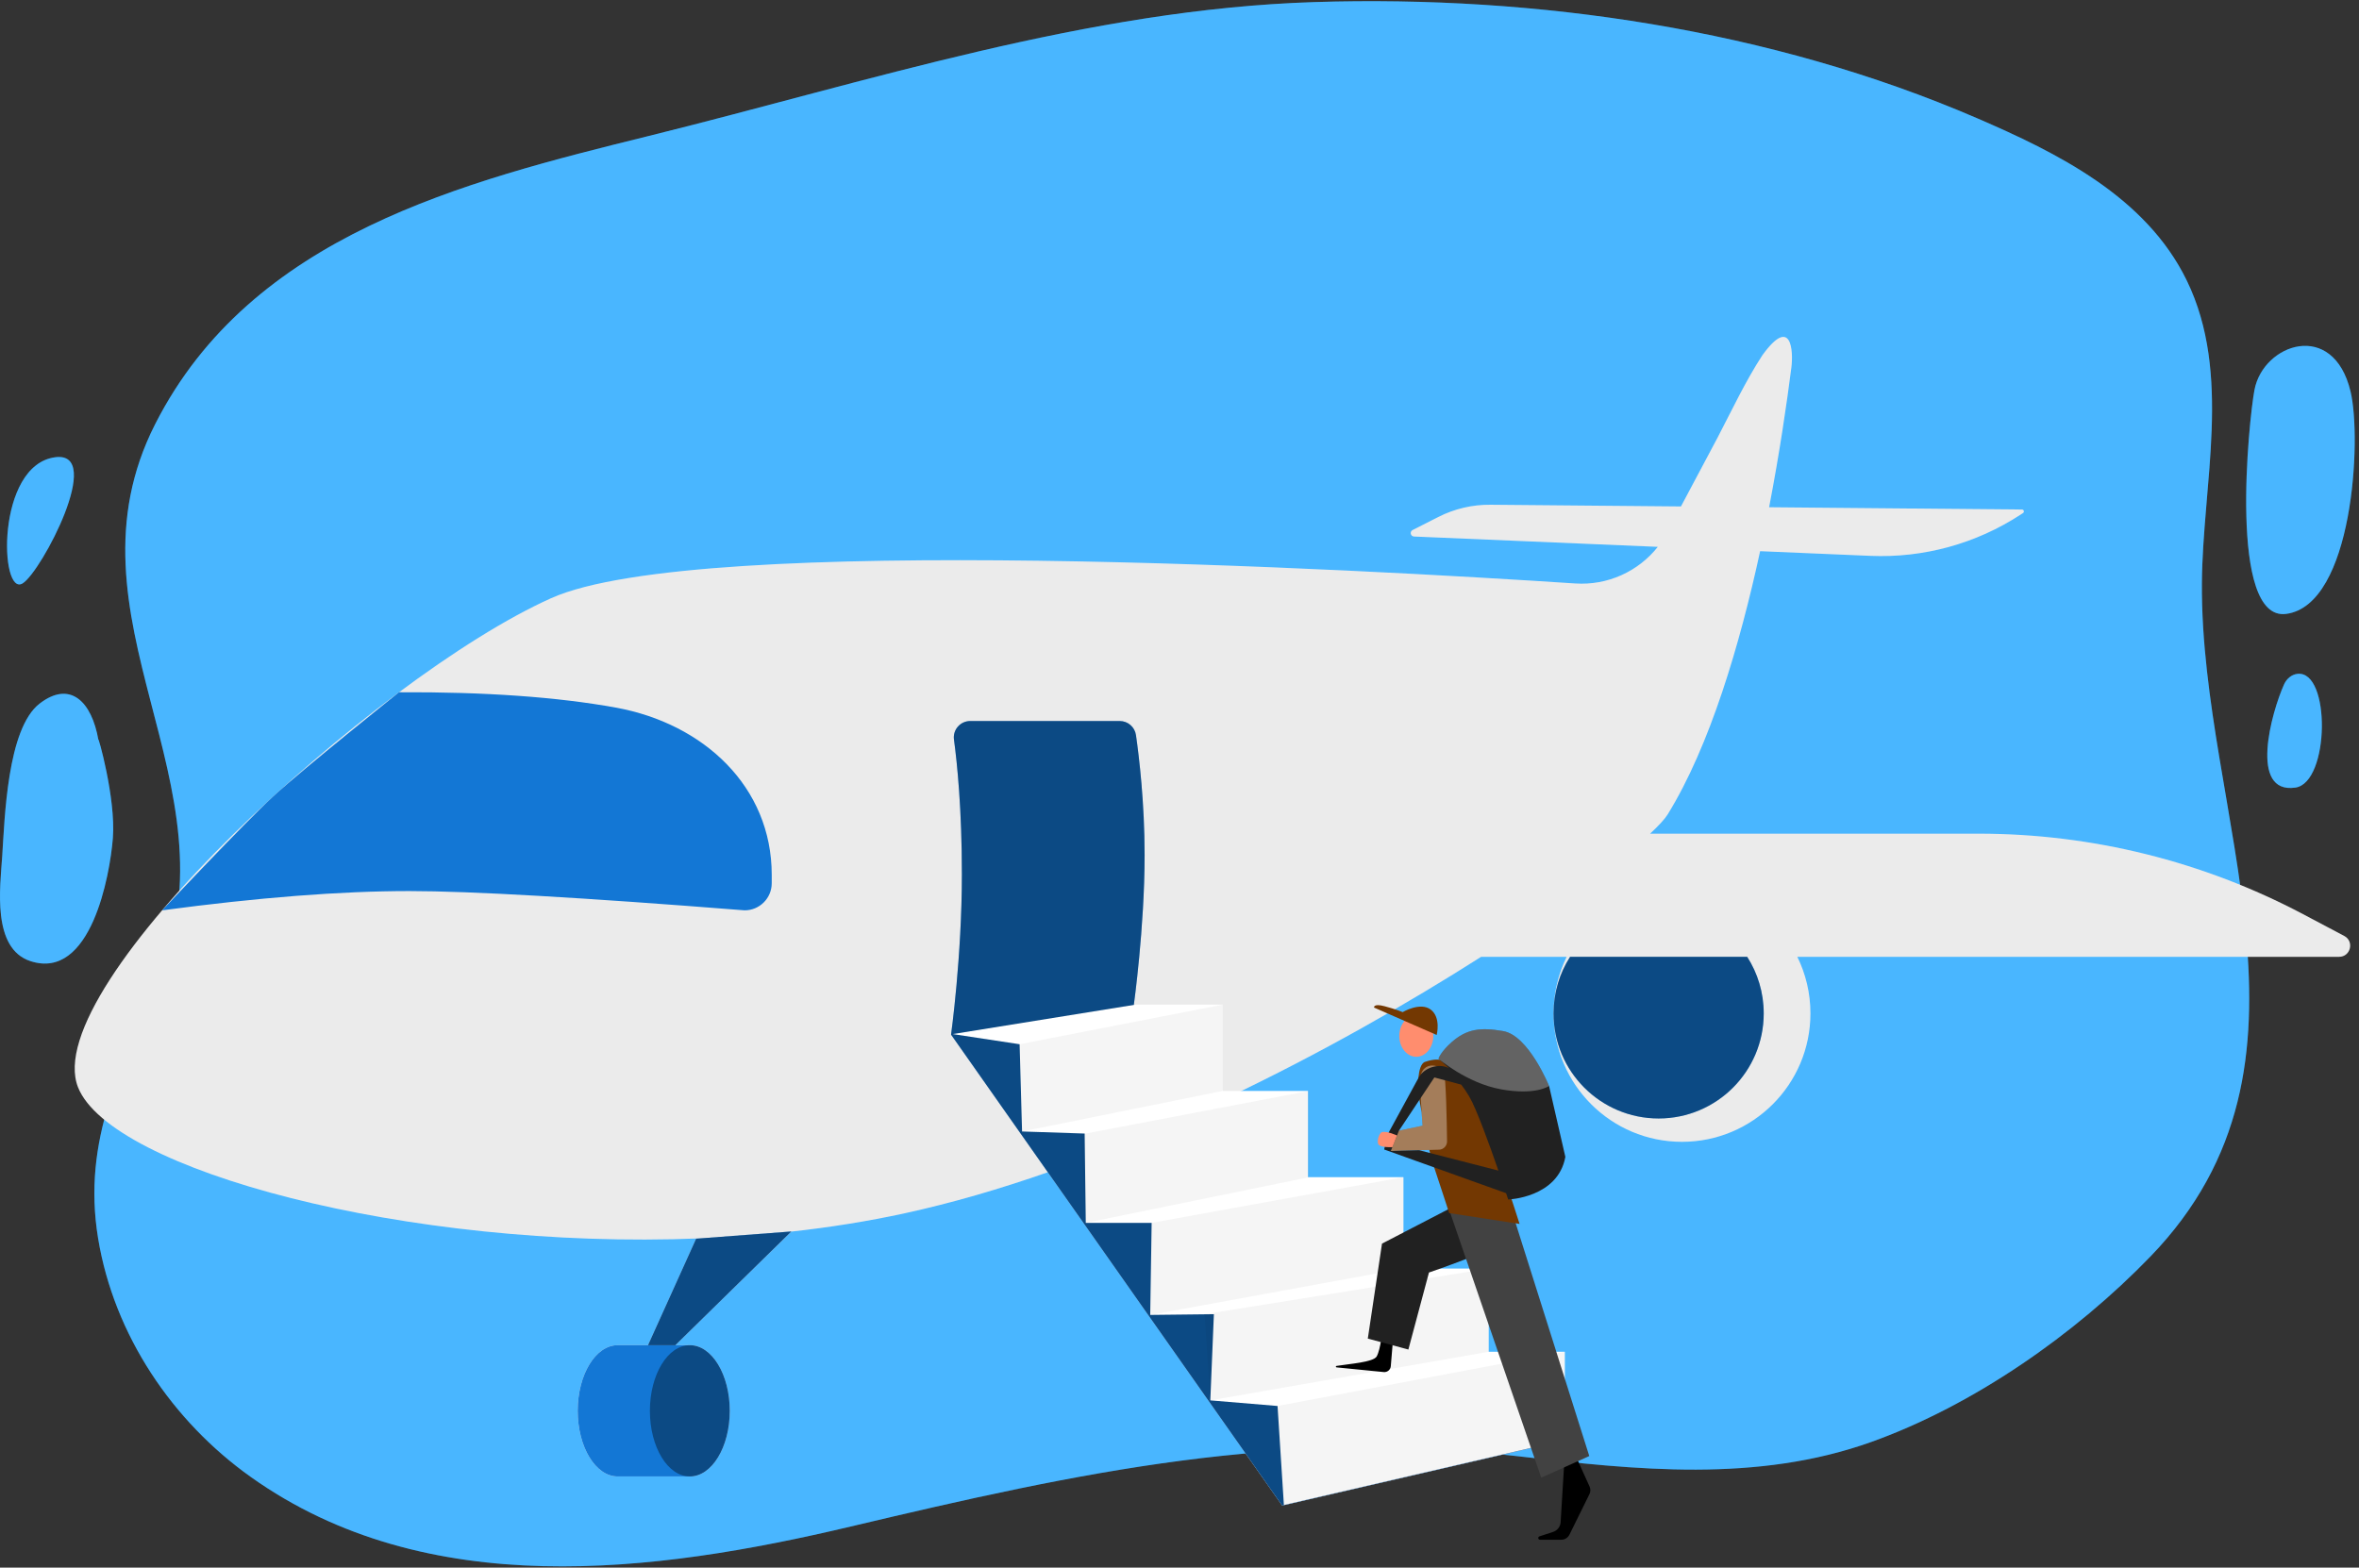 <?xml version="1.0" encoding="UTF-8"?>
<svg width="495px" height="329px" viewBox="0 0 495 329" version="1.1" xmlns="http://www.w3.org/2000/svg" xmlns:xlink="http://www.w3.org/1999/xlink">
    <rect x="0" y="0" width="495" height="329" fill="#333333" stroke="none"/>
    <!-- Generator: Sketch 59.1 (86144) - https://sketch.com -->
    <title>Illustrations/Onboarding 2</title>
    <desc>Created with Sketch.</desc>
    <defs>
        <path d="M275.836,43.435 C322.489,41.964 371.615,49.154 414.795,67.785 C431.583,75.029 450.297,84.241 458.87,101.89 C468.419,121.55 462.165,144.588 462.034,165.447 C461.728,214.097 490.604,265.944 451.261,306.672 C435.372,323.122 414.007,337.97 392.726,345.6 C368.669,354.227 343.284,351.503 318.506,348.619 C268.851,342.838 226.707,351.937 178.523,363.366 C137.349,373.134 89.562,379.27 52.587,352.94 C36.231,341.292 23.93,323.251 20.579,302.855 C17.161,282.061 25.662,266.698 33.32,248.312 C50.333,207.468 11.888,172.65 32.576,131.979 C52.772,92.279 97.312,81.136 136.168,71.526 C182.151,60.153 228.22,44.936 275.836,43.435 Z M8.314,190.661 C14.718,185.728 19.248,190.215 20.654,198.311 C20.411,196.806 24.352,210.468 23.683,218.911 C23.066,226.709 19.078,248.831 6.404,244.716 C-1.742,242.071 0.034,229.163 0.461,222.748 C0.988,214.863 1.481,195.927 8.314,190.661 Z M482.061,184.422 C489.112,183.602 488.871,207.242 481.661,208.291 C471.872,209.715 476.608,192.549 479.277,186.628 C479.8,185.468 480.829,184.567 482.061,184.422 Z M473.069,124.809 C474.925,115.12 489.592,110.011 493.227,125.163 C495.611,135.098 493.753,169.994 479.711,171.84 C467.517,173.443 471.86,131.129 473.069,124.809 Z M11.609,138.959 C22.018,137.625 8.739,162.888 4.782,165.415 C-0.074,168.513 -0.912,140.565 11.609,138.959 Z" id="path-1"></path>
    </defs>
    <g id="Page-1" stroke="none" stroke-width="1" fill="none" fill-rule="evenodd">
        <g id="Slide-1" transform="translate(-40, -111)">
            <g id="Carousel" transform="translate(40, 40)">
                <g id="Illustrations/Onboarding-2" transform="translate(0, 28)">
                    <g id="Onboarding-v.2">
                        <g id="_Overrides/Illustrations/Background/5-blobs">
                            <g id="Background">
                                <use fill="#0099FF" xlink:href="#path-1"></use>
                                <use fill-opacity="0.13" fill="#FFFFFF" style="mix-blend-mode: saturation;" xlink:href="#path-1"></use>
                                <use fill-opacity="0.18" fill="#FFFFFF" style="mix-blend-mode: lighten;" xlink:href="#path-1"></use>
                            </g>
                        </g>
                        <g id="Plane" transform="translate(15.68, 110.898)">
                            <g id="Plain" transform="translate(0, 2.808)">
                                <path d="M150.37,187.77 L126.013,211.625 L120.291,211.625 L120.298,211.609 L113.922,211.609 C109.294,211.609 105.544,217.776 105.544,225.383 C105.544,232.99 109.294,239.157 113.922,239.157 L129.069,239.157 C133.695,239.157 137.447,232.991 137.447,225.383 C137.447,217.775 133.695,211.609 129.069,211.609 C129.05,211.609 129.032,211.609 129.013,211.609 L126.029,211.609 L150.37,187.748 L130.394,189.258 L131.244,189.194 C69.541,191.691 7.598,174.738 0.706,157.507 C-7.814,136.207 62.901,71.455 99.964,54.841 C130.966,40.943 270.176,48.806 314.867,51.748 C321.651,52.195 328.092,49.237 332.19,44.059 L281.032,41.892 C280.293,41.862 280.077,40.869 280.736,40.534 L286.133,37.792 C289.518,36.072 293.268,35.191 297.066,35.225 L337.045,35.584 L344.701,21.187 C347.662,15.526 350.578,9.285 354.145,3.825 C360.242,-4.587 360.648,3.003 360.212,6.426 C359.259,13.877 357.749,24.277 355.54,35.75 L408.6,36.227 C408.997,36.231 409.149,36.747 408.816,36.964 L408.315,37.292 C398.974,43.395 387.958,46.422 376.81,45.95 L353.654,44.969 C349.394,64.598 343.138,85.807 334.264,100.2 C333.676,101.154 332.419,102.531 330.565,104.257 L399.507,104.257 C423.244,104.257 446.62,110.06 467.602,121.161 L476.224,125.723 C478.368,126.855 477.561,130.101 475.137,130.101 L361.459,130.101 C363.22,133.684 364.21,137.715 364.21,141.977 C364.21,156.861 352.144,168.927 337.26,168.927 C322.4,168.927 310.349,156.901 310.31,142.051 C310.31,142.028 310.31,142.005 310.31,141.982 C310.31,142.005 310.31,142.028 310.31,142.051 C310.31,137.713 311.3,133.683 313.061,130.101 L295.107,130.101 C279.913,139.786 261.406,150.384 241.527,159.828 L312.325,231.631 L253.371,245.264 L204.189,175.309 C194.16,178.814 184.087,181.761 174.186,183.919 C166.431,185.609 158.442,186.878 150.348,187.77 L126.013,211.625 L120.291,211.625 L130.394,189.258 L150.37,187.77 Z" id="Plane" fill="#FFFFFF"></path>
                                <path d="M150.37,187.77 L126.013,211.625 L120.291,211.625 L120.298,211.609 L113.922,211.609 C109.294,211.609 105.544,217.776 105.544,225.383 C105.544,232.99 109.294,239.157 113.922,239.157 L129.069,239.157 C133.695,239.157 137.447,232.991 137.447,225.383 C137.447,217.775 133.695,211.609 129.069,211.609 C129.05,211.609 129.032,211.609 129.013,211.609 L126.029,211.609 L150.37,187.748 L130.394,189.258 L131.244,189.194 C69.541,191.691 7.598,174.738 0.706,157.507 C-7.814,136.207 62.901,71.455 99.964,54.841 C130.966,40.943 270.176,48.806 314.867,51.748 C321.651,52.195 328.092,49.237 332.19,44.059 L281.032,41.892 C280.293,41.862 280.077,40.869 280.736,40.534 L286.133,37.792 C289.518,36.072 293.268,35.191 297.066,35.225 L337.045,35.584 L344.701,21.187 C347.662,15.526 350.578,9.285 354.145,3.825 C360.242,-4.587 360.648,3.003 360.212,6.426 C359.259,13.877 357.749,24.277 355.54,35.75 L408.6,36.227 C408.997,36.231 409.149,36.747 408.816,36.964 L408.315,37.292 C398.974,43.395 387.958,46.422 376.81,45.95 L353.654,44.969 C349.394,64.598 343.138,85.807 334.264,100.2 C333.676,101.154 332.419,102.531 330.565,104.257 L399.507,104.257 C423.244,104.257 446.62,110.06 467.602,121.161 L476.224,125.723 C478.368,126.855 477.561,130.101 475.137,130.101 L361.459,130.101 C363.22,133.684 364.21,137.715 364.21,141.977 C364.21,156.861 352.144,168.927 337.26,168.927 C322.4,168.927 310.349,156.901 310.31,142.051 C310.31,142.028 310.31,142.005 310.31,141.982 C310.31,142.005 310.31,142.028 310.31,142.051 C310.31,137.713 311.3,133.683 313.061,130.101 L295.107,130.101 C279.913,139.786 261.406,150.384 241.527,159.828 L312.325,231.631 L253.371,245.264 L204.189,175.309 C194.16,178.814 184.087,181.761 174.186,183.919 C166.431,185.609 158.442,186.878 150.348,187.77 L126.013,211.625 L120.291,211.625 L130.394,189.258 L150.37,187.77 Z" id="Plane" fill-opacity="0.08" fill="#000000"></path>
                                <path d="M129.013,211.609 C129.032,211.609 129.05,211.609 129.069,211.609 C133.695,211.609 137.447,217.775 137.447,225.383 C137.447,232.991 133.695,239.157 129.069,239.157 L113.922,239.157 C109.294,239.157 105.544,232.99 105.544,225.383 C105.544,217.776 109.294,211.609 113.922,211.609 L129.013,211.609 L129.013,211.609 Z M140.564,120.346 C106.414,117.648 82.968,116.3 70.228,116.3 C55.807,116.3 38.511,117.648 18.339,120.346 C18.339,120.346 35.581,102.022 41.625,96.458 C48.008,90.58 68.05,74.578 68.05,74.578 C86.078,74.492 101.245,75.566 113.551,77.8 C132.01,81.152 146.255,94.434 146.255,112.904 L146.255,114.655 C146.255,117.798 143.708,120.346 140.564,120.346 Z M183.886,146.431 C183.886,146.431 186.158,130.101 186.158,112.777 C186.158,99.123 185.17,89.489 184.497,84.511 C184.217,82.446 185.828,80.614 187.912,80.614 L219.275,80.614 C220.991,80.614 222.443,81.871 222.685,83.57 C223.35,88.216 224.498,97.827 224.498,108.729 C224.498,123.948 222.227,140.254 222.227,140.254 L312.325,231.631 L253.371,245.264 L183.886,146.431 Z M126.013,211.625 L120.291,211.625 L130.394,189.258 L150.37,187.748 L126.013,211.625 Z M313.778,130.101 L350.941,130.101 C353.137,133.529 354.41,137.605 354.41,141.977 C354.41,154.155 344.538,164.027 332.36,164.027 C320.182,164.027 310.31,154.155 310.31,141.977 C310.31,137.605 311.583,133.529 313.778,130.101 L313.778,130.101 Z" id="Plane-Details-Overlay" fill="#1377D5"></path>
                                <path d="M137.447,225.383 C137.447,232.991 133.695,239.157 129.069,239.157 C124.441,239.157 120.691,232.991 120.691,225.383 C120.691,217.775 124.441,211.609 129.069,211.609 C133.695,211.609 137.447,217.775 137.447,225.383 Z M183.886,146.431 C183.886,146.431 186.158,130.101 186.158,112.777 C186.158,99.123 185.17,89.489 184.497,84.511 C184.217,82.446 185.828,80.614 187.912,80.614 L219.275,80.614 C220.991,80.614 222.443,81.871 222.685,83.57 C223.35,88.216 224.498,97.827 224.498,108.729 C224.498,123.948 222.227,140.254 222.227,140.254 L312.325,231.631 L253.371,245.264 L183.886,146.431 Z M126.013,211.625 L120.291,211.625 L130.394,189.258 L150.37,187.748 L126.013,211.625 L126.013,211.625 Z M313.778,130.101 L350.941,130.101 C353.137,133.529 354.41,137.605 354.41,141.977 C354.41,154.155 344.538,164.027 332.36,164.027 C320.182,164.027 310.31,154.155 310.31,141.977 C310.31,137.605 311.583,133.529 313.778,130.101 L313.778,130.101 Z" id="Plane-Details-Overlay-2" fill-opacity="0.38" fill="#000000"></path>
                                <g id="Stairs" transform="translate(184.24, 140.14)">
                                    <polygon id="Stair-base" fill="#FFFFFF" points="-2.84217094e-14 6.177 38.341 0 56.658 0 56.658 18.106 74.55 18.106 74.55 36.21 94.572 36.21 94.572 55.38 112.464 55.38 112.464 72.847 128.439 72.847 128.439 91.377 69.485 105.01 68.155 84.229 54.047 83.051 54.795 64.965 41.437 65.115 41.738 45.796 27.914 45.796 27.677 27.051 14.546 26.617 14.032 8.308"></polygon>
                                    <path d="M128.439,72.847 L128.439,91.378 L69.485,105.01 L68.155,84.229 L128.439,72.847 Z M112.464,55.38 L112.464,72.847 L54.047,83.051 L52.849,64.965 L112.464,55.38 Z M94.572,36.211 L94.572,55.38 L41.437,65.115 L41.738,45.795 L94.572,36.211 Z M74.787,18.105 L74.787,36.211 L27.914,45.795 L26.82,27.26 L74.787,18.105 Z M56.658,7.81597009e-14 L56.658,18.105 L14.546,26.618 L14.032,8.307 L56.658,7.81597009e-14 Z" fill-opacity="0.04" fill="#000000"></path>
                                </g>
                            </g>
                        </g>
                        <g id="Person-6" transform="translate(280.28, 253.125)">
                            <g id="Pants-&amp;-Legs" transform="translate(0, 41.16)">
                                <path d="M42.865,71.862 L47.323,71.862 C48.055,71.862 48.724,71.447 49.047,70.791 L53.242,62.283 C53.488,61.785 53.498,61.204 53.269,60.698 L50.15,53.821 L47.992,55.074 L47.194,68.175 C47.136,69.115 46.511,69.924 45.615,70.216 L42.752,71.15 C42.357,71.278 42.45,71.862 42.865,71.862" id="Fill-42" fill="#000000"></path>
                                <path d="M12.152,28.285 L11.556,35.438 C11.494,36.189 10.827,36.744 10.077,36.669 L0.171,35.685 C-0.007,35.667 -0.02,35.411 0.155,35.382 C2.833,34.942 7.93,34.613 8.602,33.382 C9.453,31.82 9.818,27.769 9.818,27.769 L12.152,28.285 Z" id="Fill-44" fill="#000000"></path>
                                <path d="M6.733,29.646 L15.245,31.942 L19.566,15.779 C19.566,15.779 33.997,10.831 35.418,9.128 C36.837,7.423 35.418,0.891 35.418,0.891 L27.558,0.455 L9.713,9.715 L6.733,29.646 Z" id="Fill-46" fill="#212121"></path>
                                <polygon id="Fill-48" fill="#424242" points="43.123 58.838 53.205 54.293 36.185 0.455 23.952 3.032"></polygon>
                            </g>
                            <path d="M20.474,7.297 C20.474,9.709 18.876,11.664 16.905,11.664 C14.936,11.664 13.338,9.709 13.338,7.297 C13.338,4.885 14.936,2.931 16.905,2.931 C18.876,2.931 20.474,4.885 20.474,7.297" id="Face" fill="#FF8D6E"></path>
                            <g id="Hat-&amp;-Sweater" transform="translate(7.84, 0)">
                                <path d="M14.018,12.302 C14.018,12.302 18.384,15.072 21.082,19.9 C23.781,24.727 30.738,46.738 30.738,46.738 L15.97,44.466 C15.97,44.466 14.266,39.212 12.704,34.525 C12.401,33.615 12.092,32.47 11.792,31.215 L3.722,31.437 L4.893,27.283 L10.393,26.12 C10.393,26.12 10.312,25.174 10.183,23.313 C9.73,20.785 9.438,18.913 9.438,18.913 C9.438,18.913 9.144,13.331 10.894,12.729 C12.953,12.019 14.018,12.302 14.018,12.302 Z M2.409,1.05 C4.823,1.688 6.208,2.291 6.208,2.291 C6.208,2.291 9.899,0.09 12.101,1.759 C14.302,3.428 13.343,7.084 13.343,7.084 L0.208,1.333 C0.208,1.333 -0.004,0.41 2.409,1.05 Z" fill="#733802"></path>
                                <path d="M4.893,27.283 L3.722,31.437 L13.83,31.158 C14.78,31.132 15.533,30.354 15.521,29.404 C15.473,25.467 15.309,15.993 14.833,14.788 C14.229,13.261 9.507,12.019 9.827,17.628 C10.146,23.236 10.393,26.12 10.393,26.12 L4.893,27.283 Z" id="Sleeve-Overlay" fill-opacity="0.35" fill="#FFFFFF"></path>
                            </g>
                            <g id="Backpack" transform="translate(9.8, 5.88)">
                                <path d="M38.385,26.79 C36.823,35.38 26.386,35.735 26.386,35.735 C26.386,35.735 26.631,36.415 25.952,34.407 L0.37,25.238 L1.039,22.174 L7.615,10.124 C8.754,8.036 11.864,7.084 13.976,8.178 C11.992,6.367 11.76,6.181 11.76,6.181 C11.76,6.181 12.189,4.792 14.483,2.755 C17.672,-0.078 20.574,-0.441 25.356,0.394 C30.698,1.327 34.97,11.911 34.97,11.911 M1.762,25.557 L7.703,25.39 L24.338,29.667 C22.457,24.219 19.734,16.693 18.204,14.09 C17.69,13.215 17.115,12.389 16.528,11.623 L10.896,10.12 L3.47,21.284 L1.762,25.557 Z" fill="#212121"></path>
                                <path d="M24.928,12.618 C32.183,13.924 34.97,11.911 34.97,11.911 C34.97,11.911 30.698,1.327 25.356,0.394 C20.574,-0.441 17.672,-0.078 14.483,2.755 C12.189,4.792 11.76,6.181 11.76,6.181 C11.76,6.181 17.672,11.313 24.928,12.618 Z" id="Overlay" fill-opacity="0.3" fill="#FFFFFF"></path>
                            </g>
                            <path d="M12.874,28.167 C10.833,27.352 10.604,27.44 9.858,27.44 C9.113,27.44 8.403,29.676 9.113,30.209 C9.823,30.742 11.905,30.628 11.905,30.628 L12.874,28.167 Z" id="Hand" fill="#FF8D6E"></path>
                        </g>
                    </g>
                </g>
            </g>
        </g>
    </g>
</svg>